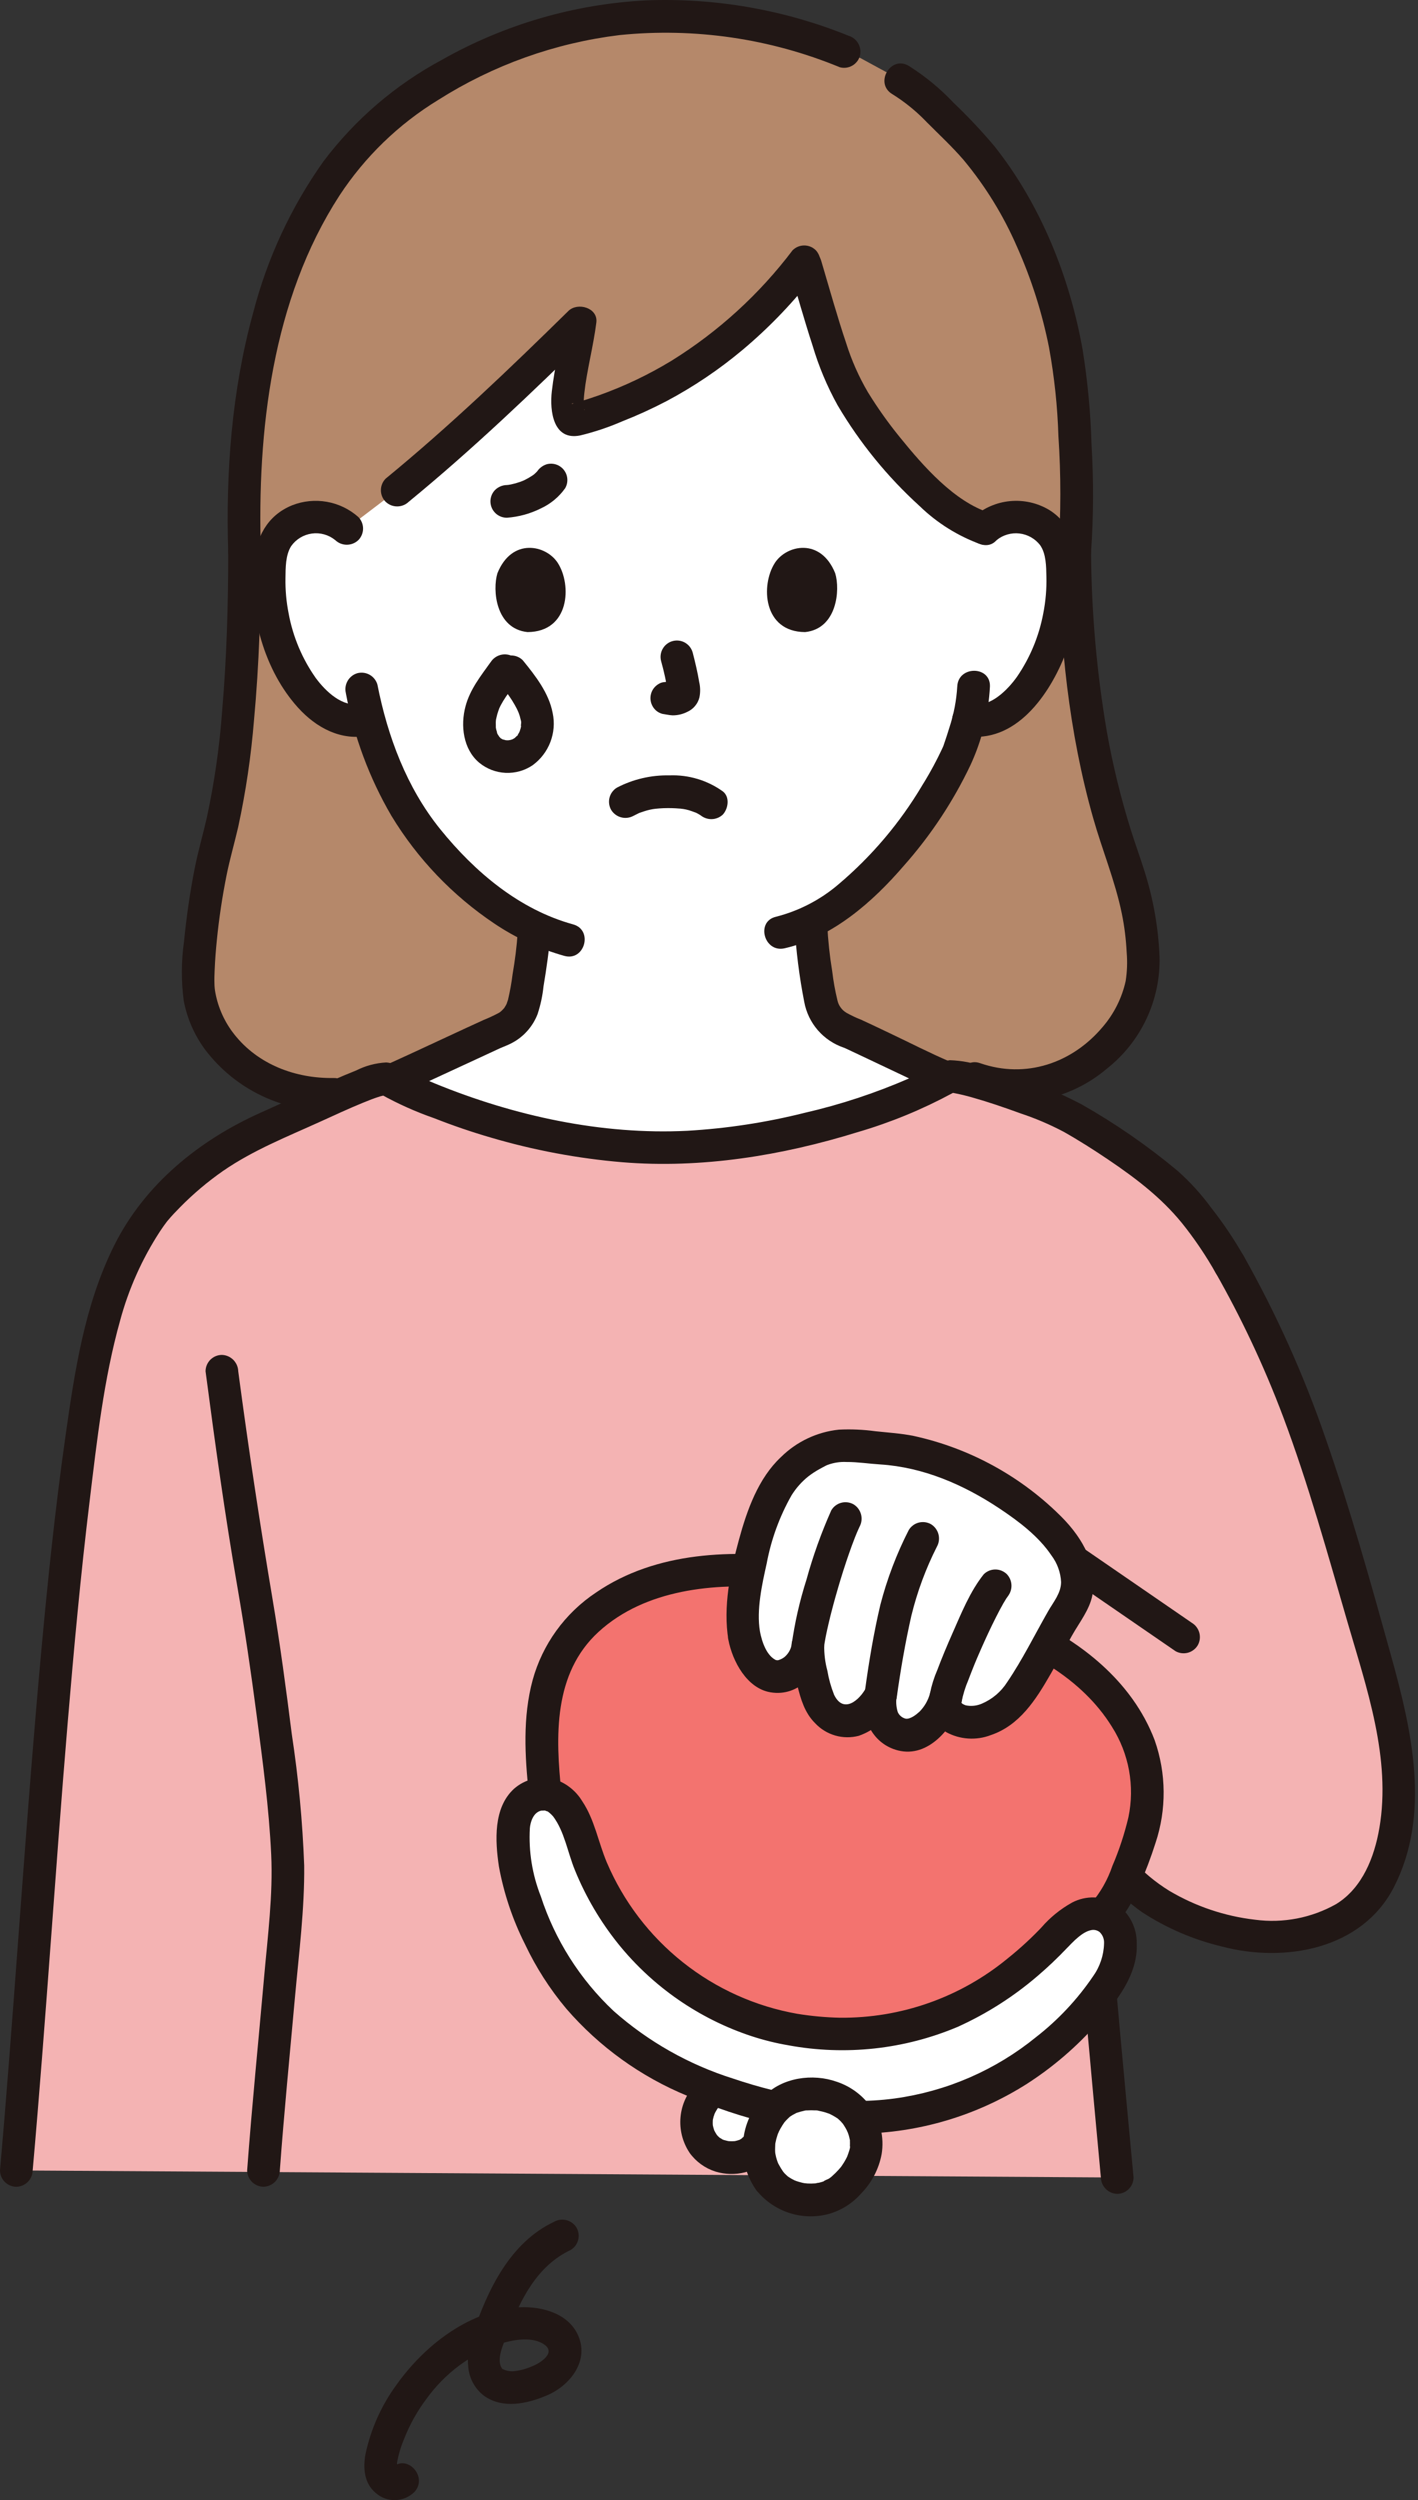 <svg width="454" height="800" viewBox="0 0 454 800" fill="none" xmlns="http://www.w3.org/2000/svg">
<rect x="0" y="0" width="454" height="800" fill="#333333" stroke="none"/>
<g id="Deg">
<path id="Vector" d="M146.111 340.542C129.545 344.88 117.293 348.932 117.293 348.932C85.085 355.766 63.236 333.654 63.423 313.492C63.919 298.42 66.059 283.447 69.803 268.838C74.764 251.119 78.304 219.932 78.304 176.697C76.183 112.904 92.965 66.646 119.418 41.319C135.365 26.061 171.295 5.254 211.675 5.254C231.773 4.937 251.722 8.758 270.281 16.479L275.532 18.607L286.179 24.39C295.681 29.547 298.216 33.475 306.943 41.895C327.132 61.371 341.165 96.412 343.395 127.791C344.049 136.843 345.522 160.395 344.095 176.697C344.812 230.565 354.742 260.715 359.869 275.556C363.901 286.354 366.008 297.775 366.094 309.3C366.275 329.463 341.217 355.572 312.41 345.238C312.41 345.238 244.806 331.05 210.587 330.215C191.948 329.761 165.933 335.355 146.111 340.542Z" fill="#B5886A"/>
<path id="Vector_2" d="M338.863 176.697C339.28 205.382 342.179 234.342 350.067 262.005C352.957 272.143 357.042 281.965 359.167 292.303C360.007 296.422 360.529 300.599 360.73 304.797C360.983 307.839 360.874 310.901 360.405 313.917C359.204 319.323 356.69 324.35 353.084 328.554C343.275 340.235 328.39 345.261 313.801 340.191C307.427 337.977 304.688 348.082 311.02 350.281C318.348 352.752 326.191 353.285 333.787 351.829C341.382 350.372 348.471 346.975 354.365 341.968C359.753 337.732 364.084 332.303 367.015 326.108C369.947 319.914 371.399 313.123 371.258 306.271C370.89 297.009 369.292 287.838 366.504 278.998C365.118 274.536 363.503 270.148 362.099 265.702C358.851 255.339 356.27 244.778 354.372 234.085C351.137 215.126 349.45 195.936 349.326 176.704C349.23 169.977 338.765 169.958 338.863 176.704V176.697Z" fill="#211715"/>
<path id="Vector_3" d="M111.03 169.127C109.376 167.692 107.431 166.63 105.328 166.014C103.226 165.399 101.016 165.244 98.848 165.561C96.721 165.862 94.688 166.636 92.899 167.825C91.11 169.014 89.61 170.589 88.51 172.434C87.235 174.981 86.509 177.767 86.38 180.612C85.451 191.742 87.6 202.912 92.592 212.902C94.946 217.952 98.361 222.434 102.604 226.044C105.991 228.745 110.773 231.801 116.848 230.284L117.986 229.994C121.719 244.689 128.61 258.395 138.179 270.157C147.095 281.307 158.324 290.389 171.093 296.776C170.785 302.432 170.114 308.062 169.083 313.632C167.854 320.65 168.239 326.928 158.481 330.448C157.827 330.681 126.971 345.118 125.092 345.758L123.597 346.268C139.726 367.525 178.231 383.025 214.561 383.025C250.245 383.025 286.249 366.071 303.654 345.111L301.57 344.254C300.583 343.847 272.907 330.681 272.262 330.448C262.503 326.923 262.889 320.639 261.66 313.632C260.554 307.436 259.862 301.174 259.587 294.886C284.155 282.843 303.737 249.188 307.22 239.739C307.857 237.806 309.271 233.854 310.35 229.327C314.71 228.686 320.512 228.688 323.821 226.057C328.064 222.447 331.479 217.965 333.832 212.916C338.825 202.925 340.973 191.754 340.042 180.625C339.915 177.78 339.19 174.994 337.915 172.447C336.814 170.602 335.314 169.027 333.525 167.838C331.736 166.649 329.704 165.875 327.577 165.574C325.409 165.257 323.199 165.412 321.096 166.028C318.994 166.643 317.049 167.705 315.394 169.14C298.303 163.909 277.7 136.599 271.113 124.238C266.508 115.6 261.496 96.87 257.527 83.654C238.644 108.254 214.648 125.677 184.847 134.188C177.76 136.296 184.439 113.819 185.697 103.197C166.86 121.701 146.27 141.24 127.165 156.86L111.03 169.127Z" fill="white"/>
<path id="Vector_4" d="M306.484 219.686C306.219 224.123 305.381 228.507 303.99 232.729C303.53 234.255 303.024 235.781 302.516 237.291C302.371 237.727 302.226 238.155 302.08 238.575C302.022 238.741 301.945 238.902 301.887 239.07C301.557 240.031 302.285 238.176 302.015 238.771C300.037 243.083 297.786 247.263 295.275 251.287C288.155 263.285 279.076 274.005 268.415 283.004C262.634 287.932 255.801 291.468 248.44 293.343C241.883 294.869 244.658 304.95 251.221 303.433C266.575 299.884 279.353 288.674 289.377 277.019C297.975 267.337 305.16 256.489 310.721 244.796C314.381 236.9 316.495 228.377 316.951 219.686C317.186 212.95 306.721 212.959 306.488 219.686H306.484Z" fill="#211715"/>
<path id="Vector_5" d="M114.729 165.435C111.885 162.916 108.399 161.233 104.657 160.571C100.916 159.909 97.064 160.294 93.527 161.683C85.364 165.018 81.918 172.192 81.149 180.612C79.706 196.439 84.599 214.454 95.378 226.386C101.263 232.912 109.317 237.232 118.239 235.323C124.819 233.917 122.036 223.829 115.457 225.233C109.677 226.469 104.267 221.22 101.115 216.974C96.734 210.769 93.758 203.683 92.396 196.21C91.669 192.516 91.335 188.756 91.398 184.991C91.439 181.698 91.398 177.624 93.224 174.747C93.995 173.656 94.982 172.736 96.124 172.044C97.266 171.351 98.538 170.901 99.861 170.721C101.184 170.541 102.53 170.635 103.815 170.998C105.101 171.36 106.297 171.984 107.332 172.828C108.33 173.777 109.654 174.305 111.03 174.305C112.407 174.305 113.731 173.777 114.729 172.828C115.7 171.842 116.244 170.513 116.244 169.129C116.244 167.745 115.7 166.417 114.729 165.43V165.435Z" fill="#211715"/>
<path id="Vector_6" d="M110.741 221.848C113.305 235.672 118.246 248.947 125.345 261.083C133.684 274.824 144.924 286.577 158.278 295.522C165.158 300.146 172.733 303.64 180.716 305.872C187.218 307.659 189.993 297.569 183.497 295.784C166.26 291.045 152.005 279 140.945 265.312C130.212 252.031 124.111 235.667 120.839 219.065C120.458 217.734 119.571 216.607 118.368 215.924C117.165 215.24 115.742 215.057 114.405 215.411C113.082 215.804 111.963 216.693 111.282 217.893C110.6 219.092 110.409 220.509 110.749 221.846L110.741 221.848Z" fill="#211715"/>
<path id="Vector_7" d="M252.843 86.257C255.26 94.391 257.542 102.57 260.18 110.637C262.136 117.235 264.805 123.601 268.14 129.622C275.232 141.66 284.102 152.558 294.449 161.947C300.029 167.353 306.689 171.517 313.993 174.167C320.423 176.211 323.176 166.102 316.774 164.077C305.516 160.498 295.598 149.144 288.087 139.882C284.365 135.312 280.951 130.501 277.866 125.481C274.975 120.554 272.651 115.316 270.939 109.867C268.003 101.148 265.551 92.281 262.931 83.466C261.017 77.028 250.916 79.761 252.843 86.248V86.257Z" fill="#211715"/>
<path id="Vector_8" d="M253.78 80.06C243.136 94.142 229.982 106.137 214.981 115.441C207.604 119.921 199.789 123.636 191.658 126.529C189.499 127.292 187.319 128.002 185.119 128.659C184.553 128.777 183.997 128.939 183.456 129.145C183.02 129.363 182.673 128.948 183.951 129.097C184.522 129.131 185.078 129.291 185.58 129.565C186.082 129.84 186.517 130.222 186.854 130.684C187.617 131.662 186.932 131.209 186.874 130.428C186.972 131.736 186.885 130.211 186.874 129.761C186.86 128.359 186.939 126.957 187.111 125.566C187.859 118.678 190.008 110.624 190.93 103.197C191.514 98.476 184.949 96.604 181.993 99.492C163.115 118.037 143.94 136.373 123.466 153.161C122.494 154.147 121.949 155.475 121.949 156.86C121.949 158.244 122.494 159.573 123.466 160.559C124.461 161.512 125.786 162.044 127.165 162.044C128.543 162.044 129.868 161.512 130.864 160.559C151.338 143.775 170.513 125.437 189.396 106.898L180.459 103.193C180.326 104.257 180.389 103.546 180.439 103.345C180.328 103.795 180.295 104.276 180.221 104.734C180.073 105.628 179.914 106.521 179.75 107.415C179.391 109.362 179.007 111.301 178.632 113.246C177.863 117.232 177.13 121.23 176.67 125.267C175.973 131.431 177.067 141.107 185.762 139.333C190.367 138.222 194.866 136.714 199.211 134.827C204.054 132.924 208.792 130.763 213.405 128.353C222.101 123.733 230.289 118.214 237.833 111.886C246.483 104.617 254.313 96.426 261.185 87.457C262.124 86.455 262.648 85.133 262.648 83.758C262.648 82.385 262.124 81.062 261.185 80.06C260.199 79.087 258.87 78.541 257.486 78.541C256.101 78.541 254.772 79.087 253.787 80.06H253.78Z" fill="#211715"/>
<path id="Vector_9" d="M349.326 176.697C350.118 165.236 350.168 153.736 349.476 142.269C349.187 132.103 348.236 121.967 346.627 111.925C342.486 88.602 333.181 65.449 318.409 46.812C314.296 41.93 309.917 37.278 305.293 32.877C301.031 28.351 296.211 24.385 290.949 21.074C285.157 17.606 279.891 26.648 285.667 30.107C289.731 32.633 293.459 35.665 296.76 39.129C300.709 43.1 304.844 46.923 308.502 51.17C315.507 59.588 321.276 68.962 325.634 79.009C330.25 89.343 333.686 100.165 335.879 111.269C337.58 120.635 338.582 130.114 338.878 139.629C339.7 151.967 339.692 164.347 338.854 176.684C338.865 178.068 339.42 179.393 340.399 180.371C341.377 181.35 342.702 181.905 344.086 181.916C345.465 181.888 346.779 181.328 347.755 180.353C348.73 179.378 349.29 178.063 349.317 176.684L349.326 176.697Z" fill="#211715"/>
<path id="Vector_10" d="M73.073 176.695C73.073 193.547 72.576 210.413 71.148 227.21C70.307 238.817 68.652 250.351 66.196 261.726C64.951 267.175 63.384 272.52 62.307 278.008C60.805 285.67 59.692 293.426 58.926 301.194C58.024 307.5 57.989 313.901 58.824 320.217C59.912 325.924 62.282 331.31 65.753 335.969C70.543 342.259 76.772 347.307 83.918 350.689C91.064 354.071 98.917 355.688 106.817 355.404C113.544 355.297 113.574 344.834 106.817 344.941C94.68 345.133 82.622 340.664 74.976 330.928C71.939 327.078 69.878 322.55 68.969 317.732C68.772 316.726 68.669 315.705 68.659 314.68C68.611 313.268 68.659 311.846 68.724 310.438C68.853 307.217 69.108 303.999 69.431 300.793C70.13 293.818 71.174 286.873 72.554 280.001C73.6 274.785 75.1 269.697 76.284 264.525C78.714 253.27 80.399 241.867 81.328 230.39C82.984 212.547 83.525 194.61 83.536 176.697C83.536 169.966 73.073 169.953 73.073 176.695Z" fill="#211715"/>
<path id="Vector_11" d="M165.757 298.398C165.434 302.882 164.884 307.348 164.109 311.777C163.769 314.505 163.284 317.213 162.657 319.89C162.565 320.216 161.977 321.736 162.352 320.927C162.109 321.444 161.83 321.944 161.517 322.422C161.066 323.122 161.977 321.923 161.412 322.573C161.238 322.771 161.059 322.965 160.872 323.15C160.454 323.62 159.947 324.003 159.381 324.275C157.93 325.036 156.442 325.723 154.921 326.333C147.188 329.851 139.506 333.484 131.788 337.035C129.796 337.951 127.8 338.863 125.8 339.771C125.087 340.091 124.372 340.405 123.66 340.725C122.337 341.321 124.867 340.29 123.69 340.71C122.371 341.109 121.256 341.999 120.576 343.197C119.896 344.394 119.702 345.808 120.035 347.145C120.414 348.476 121.301 349.606 122.505 350.289C123.709 350.972 125.134 351.155 126.472 350.798C129.547 349.708 132.52 348.156 135.485 346.796C140.229 344.616 144.969 342.426 149.705 340.226C153.201 338.605 156.7 336.985 160.2 335.368C160.494 335.271 160.777 335.144 161.044 334.988C161.011 335.012 159.071 335.775 160.227 335.35C160.796 335.132 161.351 334.899 161.909 334.659C162.957 334.235 163.969 333.729 164.937 333.147C168.204 331.126 170.722 328.094 172.11 324.513C173.068 321.605 173.711 318.602 174.026 315.556C174.966 309.856 175.827 304.165 176.219 298.398C176.219 297.01 175.668 295.679 174.687 294.698C173.706 293.717 172.375 293.166 170.988 293.166C169.6 293.166 168.27 293.717 167.289 294.698C166.308 295.679 165.757 297.01 165.757 298.398Z" fill="#211715"/>
<path id="Vector_12" d="M254.386 295.815C254.85 304.147 255.891 312.438 257.501 320.626C258.117 323.958 259.61 327.066 261.826 329.629C264.043 332.192 266.902 334.118 270.111 335.209C272.085 335.993 268.772 334.539 270.172 335.209C270.686 335.457 271.209 335.69 271.726 335.932C273.358 336.697 274.988 337.465 276.617 338.236C281.03 340.321 285.443 342.41 289.857 344.501C292.869 345.926 295.855 347.456 298.92 348.762C300.128 349.417 301.541 349.588 302.87 349.239C304.2 348.89 305.347 348.049 306.078 346.885C306.769 345.685 306.959 344.261 306.608 342.921C306.257 341.582 305.392 340.434 304.201 339.727C297.699 336.957 291.376 333.685 284.987 330.664C281.888 329.197 278.799 327.697 275.678 326.278C274.061 325.649 272.492 324.906 270.98 324.055C270.256 323.623 269.627 323.046 269.135 322.361C268.642 321.676 268.295 320.897 268.116 320.073C267.377 317.028 266.822 313.942 266.453 310.831C265.636 305.856 265.101 300.84 264.849 295.806C264.82 294.427 264.259 293.114 263.285 292.139C262.31 291.164 260.996 290.603 259.617 290.575C258.234 290.587 256.911 291.142 255.932 292.121C254.954 293.099 254.399 294.422 254.386 295.806V295.815Z" fill="#211715"/>
<path id="Vector_13" d="M271.671 11.435C251.124 3.114 229.042 -0.744 206.89 0.118C183.905 1.299 161.51 7.814 141.479 19.149C126.632 27.109 113.691 38.2 103.552 51.654C93.161 66.3 85.535 82.722 81.048 100.111C74.206 124.946 72.255 151.027 73.068 176.697C73.286 183.413 83.749 183.454 83.531 176.697C82.302 137.887 87.086 95.902 108.672 62.593C116.81 50.189 127.597 39.743 140.258 32.01C157.852 20.842 177.716 13.74 198.402 11.22C222.388 8.787 246.604 12.327 268.89 21.523C270.228 21.883 271.653 21.701 272.857 21.016C274.062 20.332 274.948 19.201 275.324 17.868C275.66 16.531 275.467 15.117 274.787 13.919C274.107 12.72 272.991 11.832 271.671 11.435Z" fill="#211715"/>
<path id="Vector_14" d="M319.095 172.82C320.108 172 321.274 171.391 322.525 171.028C323.776 170.664 325.087 170.553 326.381 170.701C327.675 170.849 328.927 171.254 330.063 171.891C331.199 172.529 332.196 173.386 332.998 174.413C334.959 177.192 334.959 181.251 335.027 184.507C335.125 188.435 334.792 192.362 334.033 196.217C332.675 203.538 329.788 210.491 325.56 216.621C322.609 220.741 317.118 226.351 311.469 225.34C310.132 225.011 308.721 225.206 307.524 225.885C306.327 226.565 305.436 227.677 305.034 228.993C304.677 230.331 304.86 231.755 305.543 232.959C306.227 234.163 307.356 235.051 308.687 235.43C325.077 238.338 336.152 222.221 341.259 208.872C344.272 200.942 345.703 192.499 345.47 184.019C345.232 175.775 343.336 167.8 335.923 163.168C332.165 160.927 327.793 159.938 323.436 160.343C319.08 160.748 314.965 162.527 311.684 165.422C310.714 166.409 310.171 167.737 310.171 169.121C310.171 170.504 310.714 171.833 311.684 172.82C312.679 173.775 314.004 174.308 315.383 174.308C316.762 174.308 318.088 173.775 319.082 172.82H319.095Z" fill="#211715"/>
<path id="Vector_15" d="M162.265 165.668C166.058 165.398 169.762 164.383 173.163 162.682C176.27 161.25 178.949 159.031 180.934 156.245C181.46 155.347 181.706 154.312 181.641 153.274C181.575 152.235 181.201 151.239 180.567 150.414C179.933 149.589 179.067 148.972 178.08 148.641C177.093 148.311 176.03 148.282 175.027 148.559C173.738 148.97 172.632 149.818 171.901 150.957C171.812 151.088 171.718 151.216 171.624 151.343L172.442 150.284C171.843 151.029 171.157 151.699 170.397 152.28L171.457 151.463C169.98 152.571 168.368 153.487 166.661 154.19L167.91 153.664C166.061 154.441 164.121 154.98 162.136 155.266L163.527 155.079C163.108 155.131 162.688 155.173 162.267 155.199C160.885 155.229 159.564 155.773 158.561 156.725C157.827 157.456 157.327 158.39 157.124 159.406C156.921 160.422 157.025 161.476 157.422 162.434C157.819 163.391 158.491 164.209 159.354 164.784C160.216 165.359 161.23 165.664 162.267 165.661L162.265 165.668Z" fill="#211715"/>
<path id="Vector_16" d="M393.705 404.593C388.781 395.713 379.705 383.79 374.41 379.245C363.483 370.154 351.67 362.184 339.149 355.456C325.853 350.007 305.725 343.154 303.375 344.66C282.831 356.648 242.807 367.353 212.424 367.231C181.647 366.621 151.398 359.12 123.902 345.281C121.439 343.869 100.417 354.449 86.91 360.171L84.998 361.043C72.322 366.723 60.93 374.916 51.511 385.126C46.798 390.164 36.504 405.422 31.549 428.732C18.471 490.25 12.496 612.637 5.231 694.496L126.489 695.274L357.7 696.756C354.538 662.482 348.153 595.332 348.685 583.901C359.51 605.592 375.11 613.229 393.221 617.964C411.123 622.644 431.972 618.286 440.368 603.756C443.694 598.097 445.887 591.845 446.827 585.349C449.783 566.298 445.366 549.601 441.014 533.689C439.27 527.305 435.957 515.755 432.354 503.742C419.251 456.911 408.919 431.358 393.705 404.6" fill="#F4B3B3"/>
<path id="Vector_17" d="M344.546 587.291C349.441 597.05 356.653 605.462 365.552 611.789C373.379 616.916 382.034 620.65 391.135 622.825C411.23 628.161 436.037 623.816 446.282 603.861C458.205 580.623 452.028 553.708 445.41 529.91C438.871 506.399 432.288 482.767 424.234 459.723C417.32 439.727 408.619 420.394 398.234 401.96C394.91 396.103 385.869 401.37 389.2 407.242C397.596 422.001 404.82 437.398 410.805 453.288C418.887 474.802 425.012 496.974 431.423 519.024C437.561 540.146 445.449 562.669 441.635 584.928C440.039 594.246 436.214 604.064 427.85 609.236C419.956 613.699 410.821 615.467 401.831 614.271C392.133 613.151 382.78 610.001 374.38 605.027C365.407 599.486 358.197 591.505 353.592 582.018C350.49 576.039 341.457 581.325 344.557 587.297L344.546 587.291Z" fill="#211715"/>
<path id="Vector_18" d="M362.932 696.756C360.006 665.074 356.828 633.392 354.666 601.642C354.302 596.278 353.901 590.892 353.89 585.512C353.875 578.781 343.412 578.768 343.428 585.512C343.451 597.117 344.679 608.776 345.62 620.329C347.011 637.387 348.561 654.433 350.128 671.476C350.907 679.904 351.687 688.332 352.469 696.761C352.505 698.137 353.067 699.447 354.041 700.42C355.014 701.393 356.324 701.956 357.7 701.992C359.085 701.982 360.41 701.428 361.389 700.449C362.368 699.47 362.922 698.145 362.932 696.761V696.756Z" fill="#211715"/>
<path id="Vector_19" d="M10.463 694.496C14.698 646.699 17.675 598.806 21.693 550.983C23.674 527.416 25.834 503.856 28.689 480.373C31.022 461.12 33.206 441.276 38.457 422.554C41.192 412.411 45.511 402.762 51.254 393.965C51.757 393.211 52.275 392.467 52.808 391.733C53.027 391.432 53.25 391.132 53.475 390.833C52.732 391.818 53.532 390.763 53.663 390.615C54.907 389.117 56.241 387.714 57.614 386.332C61.851 382.02 66.48 378.112 71.44 374.657C81.129 367.983 92.015 363.695 102.667 358.854C107.181 356.805 111.741 354.678 116.284 352.827C118.093 352.088 119.922 351.358 121.794 350.791C122.374 350.615 123.021 350.534 123.586 350.327C124.534 349.976 122.594 350.347 123.126 350.397C124.619 350.539 119.693 348.775 121.942 350.161C127.407 353.198 133.124 355.757 139.029 357.81C144.98 360.154 151.03 362.22 157.179 364.007C170.888 368.044 184.971 370.684 199.211 371.887C224.555 373.981 250.362 369.766 274.559 362.272C285.094 359.197 295.273 355.014 304.927 349.795C305.66 349.383 306.928 349.202 305.058 349.577C304.825 349.623 303.75 349.473 304.332 349.68C304.634 349.726 304.939 349.737 305.243 349.712C306.418 349.712 304.371 349.551 305.198 349.712C307.284 350.096 309.339 350.606 311.373 351.184C316.545 352.646 321.639 354.401 326.687 356.241C331.451 357.818 336.076 359.786 340.516 362.126C345.396 364.875 350.132 367.887 354.775 371.019C364.128 377.34 372.769 383.936 379.672 392.938C383.178 397.473 386.357 402.252 389.182 407.24C392.478 413.112 401.517 407.843 398.217 401.958C395.123 396.548 391.639 391.37 387.791 386.467C384.595 382.093 380.931 378.08 376.864 374.5C367.342 366.582 357.135 359.526 346.364 353.414C336.546 348.27 326.174 344.261 315.449 341.467C311.804 340.12 307.967 339.368 304.084 339.239C301.881 339.568 299.786 340.407 297.965 341.689C295.746 342.875 293.482 343.973 291.191 345.009C280.374 349.73 269.143 353.436 257.64 356.079C245.323 359.168 232.742 361.093 220.064 361.827C192.637 363.198 164.699 357.093 139.389 346.75C136.838 345.708 134.321 344.57 131.832 343.402C129.342 342.234 126.469 340.089 123.621 339.965C120.298 340.144 117.049 341.01 114.078 342.506C103.768 346.648 93.695 351.458 83.549 355.99C63.818 364.8 46.391 378.894 36.624 398.396C26.976 417.656 23.851 439.175 20.86 460.281C17.608 483.231 15.227 506.299 13.12 529.378C8.599 578.888 5.478 628.52 1.402 678.074C0.951 683.549 0.484 689.023 0 694.496C0.011 695.88 0.565 697.204 1.544 698.183C2.523 699.162 3.847 699.716 5.231 699.727C6.61 699.699 7.925 699.139 8.9 698.164C9.875 697.189 10.435 695.875 10.463 694.496Z" fill="#211715"/>
<path id="Vector_20" d="M65.812 438.771C68.849 461.876 72.055 484.981 76.033 507.951C78.374 521.465 80.375 535.102 82.149 548.657C84.091 563.495 86.125 578.435 86.827 593.392C87.435 606.348 85.715 619.514 84.58 632.398C82.757 653.09 80.656 673.762 79.13 694.481C79.142 695.864 79.697 697.188 80.676 698.166C81.654 699.145 82.978 699.7 84.362 699.712C85.741 699.686 87.056 699.126 88.032 698.151C89.007 697.175 89.567 695.86 89.593 694.481C90.957 675.953 92.784 657.447 94.452 638.937C95.703 625.039 97.538 610.908 97.392 596.93C96.873 582.872 95.55 568.856 93.429 554.95C91.592 540.383 89.641 525.81 87.204 511.33C83.14 487.197 79.496 463.011 76.275 438.771C76.232 437.397 75.668 436.091 74.695 435.119C73.724 434.147 72.418 433.583 71.044 433.54C69.659 433.548 68.333 434.102 67.353 435.081C66.374 436.06 65.82 437.386 65.812 438.771Z" fill="#211715"/>
<path id="Vector_21" d="M157.038 211.932C153.858 216.386 150.499 220.573 149.051 225.968C147.384 232.134 148.275 239.743 153.439 244.059C155.823 246.02 158.777 247.156 161.86 247.299C164.943 247.441 167.989 246.582 170.543 244.851C173.105 242.98 175.073 240.409 176.209 237.447C177.346 234.485 177.603 231.258 176.949 228.154C175.748 221.743 171.385 216.181 167.37 211.259C166.386 210.282 165.056 209.734 163.67 209.734C162.283 209.734 160.953 210.282 159.969 211.259C159.024 212.258 158.497 213.582 158.497 214.958C158.497 216.334 159.024 217.657 159.969 218.657C160.257 219.008 160.541 219.359 160.822 219.714C160.924 219.84 161.463 220.521 161.04 219.991C160.617 219.461 161.085 220.052 161.142 220.128C161.837 221.055 162.522 221.988 163.171 222.947C163.721 223.762 164.261 224.592 164.741 225.445C164.968 225.84 165.186 226.241 165.395 226.648C165.495 226.844 165.591 227.044 165.687 227.245C165.739 227.354 166.241 228.518 166.003 227.929C165.785 227.404 166.077 228.147 166.094 228.191C166.199 228.492 166.312 228.79 166.402 229.093C166.567 229.621 166.648 230.183 166.814 230.704C166.99 231.262 166.814 230.608 166.814 230.486C166.833 230.743 166.855 230.998 166.864 231.256C166.873 231.513 166.657 232.579 166.807 232.799C166.589 232.485 166.999 231.833 166.807 232.553C166.759 232.74 166.722 232.93 166.672 233.115C166.672 233.156 166.251 234.397 166.258 234.401C166.077 234.283 166.744 233.503 166.308 234.203C166.175 234.421 166.066 234.654 165.933 234.872C165.835 235.033 165.715 235.188 165.619 235.354C166.428 234.512 165.301 235.918 165.619 235.354C165.305 235.674 164.985 235.975 164.658 236.282C164.222 236.696 164.933 236.021 164.952 236.044C164.972 236.068 164.399 236.391 164.318 236.435C164.157 236.526 163.982 236.6 163.821 236.69C163.206 237.034 164.721 236.441 164.039 236.581C163.86 236.616 163.679 236.696 163.503 236.742C163.416 236.766 162.284 237.123 163.1 236.868C163.804 236.65 163.119 236.855 162.868 236.868C162.681 236.868 162.496 236.882 162.308 236.879C162.062 236.845 161.813 236.832 161.565 236.84C161.615 236.812 162.594 237.058 162.04 236.895C161.634 236.751 161.217 236.638 160.793 236.557C160.87 236.498 161.912 237.152 161.029 236.646L160.39 236.28C159.49 235.763 160.547 236.43 160.56 236.43C160.451 236.43 160.02 235.912 159.989 235.883C159.307 235.229 160.316 236.504 159.828 235.698C159.719 235.521 158.984 234.512 159.065 234.307C159.085 234.257 159.383 235.323 159.213 234.597C159.124 234.211 158.971 233.836 158.88 233.448C158.825 233.215 158.792 232.978 158.738 232.744C158.561 231.968 158.71 233.507 158.753 232.723C158.784 232.18 158.71 231.633 158.734 231.077C158.749 230.763 158.782 230.451 158.806 230.14C158.806 230.238 158.64 230.953 158.786 230.358C158.932 229.763 159.041 229.124 159.222 228.514C159.416 227.827 159.658 227.164 159.904 226.493C159.874 226.58 159.577 227.193 159.839 226.652C159.983 226.356 160.116 226.055 160.275 225.761C160.785 224.794 161.35 223.856 161.966 222.953C163.274 220.991 164.726 219.128 166.097 217.207C166.791 216.008 166.983 214.583 166.632 213.242C166.28 211.901 165.413 210.754 164.22 210.049C163.013 209.386 161.598 209.21 160.266 209.56C158.935 209.909 157.787 210.756 157.062 211.926L157.038 211.932Z" fill="#211715"/>
<path id="Vector_22" d="M342.37 504.974L376.335 528.323C377.536 529.01 378.958 529.198 380.296 528.847C381.634 528.496 382.781 527.634 383.491 526.446C384.164 525.242 384.345 523.823 383.995 522.489C383.645 521.154 382.792 520.007 381.614 519.288L347.65 495.939C346.452 495.239 345.024 495.043 343.682 495.395C342.34 495.748 341.193 496.619 340.493 497.817C339.792 499.015 339.597 500.442 339.949 501.784C340.301 503.126 341.172 504.274 342.37 504.974Z" fill="#211715"/>
<path id="Vector_23" d="M177.414 710.922C163.396 717.522 156.214 732.519 151.493 746.493C150.05 749.98 149.515 753.775 149.936 757.525C150.103 759.291 150.63 761.005 151.486 762.559C152.342 764.113 153.508 765.475 154.913 766.559C160.929 770.919 168.769 769.158 175.075 766.492C182.658 763.29 189.012 755.092 184.84 746.733C181.287 739.62 172.065 737.648 164.843 738.389C149.398 739.976 135.759 750.741 126.982 763.037C122.12 769.657 118.724 777.236 117.02 785.27C116.194 789.721 116.584 794.582 120.266 797.675C122.002 799.23 124.27 800.057 126.599 799.985C128.929 799.912 131.141 798.946 132.777 797.287C137.183 792.232 129.813 784.802 125.379 789.889C125.393 789.876 127.537 789.407 127.145 789.915C127.175 789.294 127.163 788.671 127.108 788.051C127.573 785.442 128.331 782.893 129.366 780.453C131.149 775.877 133.548 771.567 136.498 767.641C142.462 759.33 150.882 753.098 160.573 749.824C164.658 748.601 170.63 747.568 174.39 750.299C178.022 752.934 172.902 756.184 170.388 757.156C168.411 758.042 166.297 758.587 164.137 758.767C162.99 758.789 161.856 758.528 160.835 758.006C158.596 755.099 161.325 749.804 162.579 746.489C166.574 735.836 171.951 725.012 182.704 719.944C183.893 719.236 184.757 718.089 185.108 716.75C185.459 715.412 185.27 713.988 184.581 712.788C183.86 711.613 182.713 710.761 181.379 710.411C180.045 710.062 178.627 710.241 177.422 710.911L177.414 710.922Z" fill="#211715"/>
<path id="Vector_24" d="M178.654 530.727C172.25 543.738 172.958 559.486 174.571 574.103C182.789 574.653 185.54 587.286 187.623 593.178C192.726 607.558 201.538 620.333 213.169 630.209C224.799 640.085 238.834 646.711 253.85 649.415C281.567 654.049 307.388 648.194 333.22 624.42C338.233 619.803 345.147 609.86 352.951 612.824C357.746 608.122 360.865 599.347 363.256 593.111C366.388 585.584 367.748 577.439 367.232 569.304C365.342 548.688 347.961 532.451 330.308 523.8C316.548 517.286 302.011 512.559 287.051 509.736C272.543 506.818 258.085 503.361 243.252 502.543C229.101 501.774 214.571 503.415 201.724 509.392C193.219 513.128 185.954 519.208 180.777 526.921C180.001 528.151 179.292 529.421 178.654 530.727Z" fill="#F3736F"/>
<path id="Vector_25" d="M225.272 686.169C223.494 683.65 222.723 680.558 223.11 677.499C223.497 674.44 225.015 671.637 227.364 669.641C229.907 667.841 233.027 667.049 236.12 667.42C239.213 667.791 242.058 669.298 244.102 671.648C248.843 677.998 245.526 684.587 240.687 688.391C238.306 690.019 235.401 690.695 232.546 690.283C229.692 689.872 227.095 688.404 225.272 686.169Z" fill="white"/>
<path id="Vector_26" d="M229.79 683.525C229.52 683.137 229.258 682.745 229.025 682.333C228.914 682.139 228.807 681.936 228.707 681.738C228.249 680.912 228.977 682.538 228.772 681.956C228.48 681.148 228.261 680.314 228.118 679.467L228.304 680.857C228.169 679.836 228.161 678.803 228.28 677.78L228.092 679.17C228.183 678.468 228.329 677.774 228.528 677.095C228.626 676.77 228.777 676.452 228.864 676.127C228.476 677.588 228.532 676.884 228.733 676.461C229.006 675.89 229.317 675.338 229.664 674.809C229.827 674.562 230.008 674.329 230.174 674.087C229.195 675.508 229.653 674.754 229.956 674.423C230.259 674.092 230.61 673.769 230.939 673.451C231.349 673.05 229.762 674.261 230.806 673.581C231.046 673.427 231.292 673.281 231.545 673.146C231.981 672.928 232.835 672.723 231.292 673.207C231.604 673.111 231.902 672.989 232.216 672.882C232.845 672.694 233.488 672.557 234.139 672.472L232.748 672.657C233.896 672.519 235.055 672.519 236.203 672.657L234.812 672.47C235.863 672.627 236.897 672.885 237.899 673.239C238.738 673.525 236.573 672.611 237.751 673.189C237.968 673.292 238.173 673.407 238.38 673.518C238.588 673.629 238.784 673.756 238.982 673.882C239.18 674.009 240.024 674.643 239.2 674.009C238.376 673.374 239.2 674.041 239.364 674.187C239.527 674.333 239.686 674.499 239.839 674.665C240.275 675.129 240.057 675.303 239.586 674.285C239.796 674.635 240.024 674.972 240.27 675.297C240.473 675.626 240.643 675.97 240.83 676.31C241.308 677.182 240.497 675.221 240.787 676.217C240.995 676.873 241.157 677.543 241.271 678.222L241.083 676.831C241.181 677.668 241.181 678.513 241.083 679.349L241.271 677.958C241.179 678.643 241.025 679.317 240.813 679.975C240.772 680.105 240.726 680.236 240.678 680.367C240.479 680.873 240.551 680.712 240.896 679.885C240.702 680.19 240.575 680.563 240.397 680.881C240.078 681.455 239.643 681.971 239.326 682.531C240.02 681.289 239.732 682.01 239.435 682.355C239.189 682.64 238.932 682.917 238.668 683.185C238.206 683.654 237.657 684.042 237.206 684.511C238.234 683.442 237.801 684.075 237.347 684.36C237.162 684.473 236.975 684.578 236.783 684.683C236.312 684.931 235.438 685.069 237.033 684.611C236.815 684.672 236.613 684.763 236.399 684.829C235.817 685.007 235.223 685.141 234.62 685.23L236.011 685.042C234.845 685.197 233.664 685.197 232.497 685.042L233.888 685.23C233.26 685.138 232.64 685.002 232.031 684.822C231.891 684.779 231.19 684.639 231.135 684.511C231.135 684.511 232.384 685.095 231.73 684.757C231.556 684.667 231.377 684.585 231.203 684.493C230.924 684.343 230.653 684.184 230.39 684.009C230.259 683.924 230.137 683.822 230.002 683.741C229.531 683.453 230.884 684.526 230.505 684.123C230.287 683.894 230.032 683.702 229.812 683.469C229.498 683.142 228.755 682.113 229.79 683.519C229.066 682.373 227.957 681.522 226.662 681.121C225.302 680.759 223.854 680.949 222.632 681.649C221.445 682.36 220.585 683.507 220.234 684.845C219.883 686.183 220.07 687.605 220.755 688.807C222.809 691.693 225.754 693.824 229.136 694.875C232.19 695.791 235.435 695.866 238.529 695.093C241.596 694.262 244.353 692.549 246.456 690.167C248.965 687.615 250.666 684.381 251.348 680.868C251.704 678.837 251.657 676.756 251.208 674.743C250.759 672.73 249.918 670.826 248.732 669.139C246.67 666.301 243.775 664.175 240.449 663.058C237.461 661.963 234.227 661.726 231.111 662.373C227.996 663.02 225.123 664.525 222.817 666.718C220.002 669.608 218.261 673.376 217.886 677.393C217.51 681.411 218.522 685.436 220.753 688.798C221.471 689.948 222.582 690.8 223.879 691.196C225.24 691.557 226.689 691.367 227.911 690.668C229.092 689.956 229.949 688.812 230.3 687.478C230.651 686.144 230.468 684.726 229.79 683.525Z" fill="#211715"/>
<path id="Vector_27" d="M253.85 649.419C281.567 654.053 307.388 648.199 333.22 624.424C338.593 619.479 346.144 608.419 354.634 613.665C358.086 615.799 358.808 619.507 358.72 623.389C358.086 628.133 356.276 632.643 353.454 636.509C328.128 670.586 288.457 684.502 247.067 674.157C204.765 663.585 175.764 641.71 165.172 598.05C164.281 594.377 163.747 584.754 165.081 581.225C166.415 577.696 168.098 575.139 171.934 574.3C182.231 572.052 185.33 586.696 187.628 593.178C192.729 607.558 201.541 620.334 213.17 630.21C224.8 640.087 238.834 646.714 253.85 649.419Z" fill="white"/>
<path id="Vector_28" d="M252.459 654.463C270.698 657.816 289.519 655.765 306.608 648.563C315.917 644.357 324.574 638.838 332.315 632.173C335.513 629.437 338.568 626.539 341.47 623.492C343.65 621.257 346.425 618.18 349.404 617.587C349.873 617.493 350.356 617.502 350.821 617.615C351.285 617.728 351.719 617.942 352.092 618.241C352.571 618.705 352.944 619.269 353.184 619.891C353.425 620.514 353.527 621.182 353.485 621.848C353.391 625.677 352.135 629.388 349.884 632.487C344.883 639.823 338.77 646.335 331.764 651.789C318.736 662.406 303.028 669.219 286.373 671.476C268.774 673.839 251.31 670.713 234.631 665.076C220.539 660.628 207.538 653.272 196.467 643.484C185.731 633.399 177.71 620.771 173.144 606.767C170.414 599.846 169.221 592.414 169.645 584.987C169.811 583.058 170.718 579.891 173.351 579.346C173.006 579.415 174.545 579.291 174.839 579.346C173.815 579.184 175.759 579.797 175.304 579.579C175.951 580.055 176.547 580.597 177.082 581.196C180.738 586.068 181.673 592.553 184.075 598.433C187.564 606.995 192.288 614.999 198.095 622.192C209.185 635.856 223.967 646.046 240.682 651.551C244.54 652.811 248.485 653.785 252.485 654.465C253.822 654.795 255.233 654.599 256.43 653.92C257.627 653.24 258.518 652.128 258.92 650.812C259.277 649.474 259.094 648.05 258.411 646.846C257.727 645.642 256.598 644.755 255.267 644.375C241.869 642.014 229.273 636.344 218.622 627.881C207.971 619.419 199.601 608.431 194.272 595.914C191.56 589.492 190.37 582.229 186.425 576.37C184.362 572.941 181.1 570.4 177.27 569.238C175.053 568.7 172.739 568.705 170.525 569.253C168.311 569.801 166.262 570.877 164.553 572.388C157.901 578.491 158.531 589.032 159.723 597.161C161.299 605.816 164.108 614.2 168.065 622.057C171.575 629.493 176.028 636.445 181.315 642.743C191.879 654.952 205.163 664.509 220.097 670.643C237.391 678.054 256.256 683.002 275.172 682.732C294.145 682.5 312.679 676.997 328.706 666.84C336.973 661.538 344.474 655.128 351 647.789C357.28 640.722 364.412 631.91 363.943 621.85C363.983 619.345 363.394 616.869 362.229 614.651C361.065 612.432 359.362 610.541 357.277 609.151C355.17 607.899 352.777 607.207 350.326 607.14C347.875 607.073 345.448 607.633 343.275 608.768C339.508 610.85 336.142 613.589 333.338 616.854C329.987 620.359 326.405 623.636 322.618 626.663C307.503 639.108 288.483 645.823 268.905 645.627C264.328 645.532 259.763 645.111 255.245 644.369C253.908 644.042 252.497 644.238 251.3 644.918C250.104 645.597 249.212 646.709 248.808 648.024C248.449 649.362 248.631 650.787 249.314 651.992C249.997 653.197 251.127 654.084 252.459 654.463Z" fill="#211715"/>
<path id="Vector_29" d="M356.767 616.418C360.107 612.717 362.757 608.448 364.593 603.813C366.642 599.215 368.434 594.507 369.961 589.71C373.521 579.032 373.428 567.473 369.698 556.853C362.491 537.848 345.566 524.657 327.428 516.746C316.463 512.002 305.066 508.322 293.396 505.758C281.46 503.093 269.389 500.499 257.274 498.783C234.934 495.636 210.064 496.368 190.793 509.601C180.875 516.195 173.675 526.152 170.521 537.637C167.348 549.429 168.019 561.862 169.316 573.872C169.355 575.248 169.919 576.556 170.891 577.528C171.864 578.501 173.172 579.065 174.547 579.104C175.932 579.095 177.258 578.541 178.237 577.562C179.216 576.583 179.77 575.257 179.779 573.872C177.817 555.761 177.1 535.427 191.706 522.106C206.611 508.511 228.803 506.399 248.008 508.141C259.104 509.416 270.119 511.317 281 513.837C291.691 515.861 302.233 518.6 312.556 522.037C329.366 527.937 346.372 536.941 356.018 552.553C361.485 561.149 363.374 571.542 361.279 581.512C360.019 586.846 358.299 592.059 356.137 597.095C354.66 601.457 352.367 605.499 349.38 609.005C344.718 613.864 352.105 621.273 356.78 616.403L356.767 616.418Z" fill="#211715"/>
<path id="Vector_30" d="M246.33 697.698C243.718 693.998 242.586 689.455 243.154 684.961C243.723 680.468 245.952 676.351 249.403 673.418C256.675 667.533 269.021 669.728 273.99 676.367C280.955 685.694 276.081 695.372 268.977 700.959C262.922 705.713 251.415 704.81 246.33 697.698Z" fill="white"/>
<path id="Vector_31" d="M250.846 695.058C250.267 694.217 249.736 693.344 249.255 692.443C249.231 692.397 248.871 691.675 249.118 692.194C249.364 692.713 249.041 692.007 249.02 691.946C248.815 691.377 248.627 690.801 248.477 690.215C248.368 689.79 248.309 689.354 248.202 688.929C248.42 689.801 248.22 689.136 248.187 688.632C248.126 687.736 248.204 686.865 248.222 685.971C248.222 685.356 248.207 686.346 248.152 686.372C248.203 686.181 248.236 685.985 248.25 685.788C248.332 685.34 248.43 684.896 248.544 684.456C248.64 684.085 248.748 683.722 248.867 683.366C248.939 683.148 249.338 681.89 249.124 682.588C248.911 683.286 249.286 682.244 249.381 682.047C249.538 681.729 249.702 681.413 249.874 681.104C250.26 680.418 250.681 679.752 251.134 679.109C251.243 678.991 251.339 678.862 251.419 678.723C251.419 678.723 250.715 679.556 251.082 679.175C251.286 678.957 251.465 678.721 251.664 678.503C252.06 678.067 252.496 677.697 252.915 677.291C253.414 676.81 252.106 677.81 252.915 677.291C253.22 677.099 253.516 676.895 253.828 676.714C254.188 676.496 254.593 676.347 254.942 676.127C255.454 675.805 254.493 676.317 254.506 676.293C254.716 676.174 254.943 676.088 255.179 676.04C255.86 675.801 256.555 675.606 257.261 675.456C257.453 675.415 258.164 675.168 258.327 675.262C258.375 675.288 257.207 675.345 257.837 675.338C258.076 675.338 258.32 675.292 258.56 675.279C259.348 675.231 260.138 675.231 260.925 675.279C261.093 675.279 261.915 675.249 262.015 675.371C262.037 675.399 260.925 675.175 261.525 675.306C261.76 675.358 262.002 675.386 262.237 675.432C262.946 675.569 263.646 675.744 264.336 675.955C264.735 676.077 265.123 676.223 265.518 676.358C265.651 676.404 266.237 676.631 265.551 676.358C264.864 676.086 265.588 676.38 265.729 676.452C266.351 676.764 266.961 677.084 267.549 677.457C267.835 677.638 268.105 677.851 268.395 678.028C268.881 678.327 267.974 677.756 268.005 677.723C268.035 677.69 268.474 678.122 268.511 678.159C268.801 678.413 269.077 678.681 269.339 678.963C269.5 679.133 270.089 679.964 269.672 679.297C269.236 678.584 270.069 679.874 270.204 680.081C270.518 680.565 270.81 681.06 271.076 681.57C271.235 681.875 271.612 682.863 271.318 682.019C271.466 682.442 271.621 682.858 271.754 683.29C271.887 683.721 271.959 684.129 272.057 684.552C272.225 685.273 272.262 684.626 272.057 684.417C272.155 684.517 272.112 685.101 272.118 685.247C272.135 685.657 272.138 686.069 272.118 686.481C272.118 686.684 272.077 686.891 272.077 687.091C272.077 687.745 272.107 686.675 272.146 686.71C272.38 686.928 271.63 688.964 271.53 689.269C271.469 689.454 271.035 690.577 271.29 689.975C271.545 689.373 271.275 689.997 271.224 690.095C271.102 690.339 270.985 690.585 270.856 690.827C270.438 691.617 269.97 692.378 269.454 693.107C269.335 693.277 269.21 693.443 269.088 693.611C269.125 693.561 269.659 692.935 269.267 693.369C268.988 693.678 268.731 694.005 268.452 694.313C267.8 695.031 267.108 695.711 266.379 696.351C266.226 696.484 265.258 697.316 265.834 696.83C266.409 696.344 265.594 696.987 265.433 697.092C264.997 697.369 263.885 697.689 263.604 698.071C263.628 698.04 264.618 697.713 264.101 697.853C263.883 697.909 263.687 698.003 263.48 698.071C263.059 698.208 262.632 698.326 262.2 698.428C261.808 698.46 261.42 698.537 261.045 698.657C261.056 698.639 262.165 698.552 261.594 698.585C261.376 698.6 261.141 698.633 260.914 698.65C260.11 698.709 259.302 698.716 258.497 698.672C258.386 698.672 257.3 698.528 257.285 698.563C257.305 698.517 258.375 698.77 257.813 698.624C257.531 698.552 257.237 698.522 256.954 698.458C256.154 698.282 255.389 698.023 254.611 697.774C254.447 697.722 253.904 697.613 254.589 697.774C255.273 697.935 254.613 697.774 254.419 697.685C254.057 697.499 253.695 697.321 253.342 697.118C252.989 696.915 252.658 696.682 252.317 696.464C252.1 696.325 251.698 695.825 252.152 696.357C252.605 696.889 252.152 696.342 252.015 696.213C251.718 695.932 251.417 695.662 251.143 695.366C250.894 695.102 250.011 693.933 250.844 695.067C250.121 693.894 248.974 693.045 247.642 692.696C246.309 692.346 244.893 692.523 243.688 693.19C242.501 693.901 241.64 695.048 241.289 696.386C240.938 697.724 241.126 699.147 241.811 700.348C244.463 703.856 248.095 706.5 252.248 707.946C256.402 709.391 260.89 709.574 265.147 708.47C269.244 707.355 272.921 705.057 275.719 701.863C279.099 698.412 281.379 694.036 282.271 689.288C283.15 683.9 281.853 678.383 278.666 673.95C275.993 670.311 272.264 667.586 267.985 666.144C260.186 663.356 250.33 664.732 244.471 670.889C240.72 674.753 238.41 679.788 237.929 685.151C237.447 690.514 238.822 695.88 241.824 700.35C242.171 700.944 242.631 701.463 243.179 701.878C243.726 702.293 244.35 702.596 245.014 702.771C245.679 702.945 246.371 702.986 247.052 702.893C247.733 702.8 248.388 702.573 248.981 702.226C249.575 701.879 250.094 701.419 250.509 700.872C250.924 700.324 251.227 699.701 251.402 699.036C251.576 698.371 251.617 697.679 251.524 696.998C251.43 696.318 251.204 695.662 250.857 695.069L250.846 695.058Z" fill="#211715"/>
<path id="Vector_32" d="M238.261 523.362C237.576 519.128 237.599 514.81 238.328 510.584C239.536 500.929 241.977 491.469 245.593 482.435C248.335 474.624 254.055 468.215 261.505 464.605C266.017 462.301 270.66 462.081 281.776 463.363C288.923 463.757 295.966 465.253 302.656 467.799C313.157 471.89 322.922 477.66 331.572 484.883C340.232 492.174 347.828 501.488 343.885 511.857C337.477 521.969 331.592 534.818 325.323 543.245C322.66 546.529 319.131 549 315.135 550.379C312.363 551.341 309.344 551.316 306.588 550.31C305.236 549.767 304.115 548.769 303.421 547.487C302.726 546.206 302.501 544.723 302.785 543.293C301.886 546.663 300.018 549.695 297.412 552.012C294.717 554.192 290.929 556.184 287.79 554.728C283.612 552.79 280.918 549.431 281.883 542.585C279.071 548.206 273.916 551.853 269.071 550.469C267.476 549.908 266.019 549.014 264.797 547.847C263.574 546.68 262.614 545.266 261.98 543.699C260.577 539.524 258.292 530.838 258.647 526.479C258.116 532.081 252.797 537.51 247.291 536.349C245.096 535.886 240.281 531.686 238.908 526.379C238.664 525.387 238.446 524.397 238.261 523.362Z" fill="white"/>
<path id="Vector_33" d="M243.304 521.971C242.169 515.16 243.945 507.112 245.484 500.22C246.905 492.604 249.577 485.276 253.392 478.534C254.836 476.192 256.673 474.117 258.822 472.4C259.943 471.541 261.126 470.768 262.362 470.085C263.016 469.71 263.689 469.37 264.356 469.017C264.563 468.908 264.779 468.799 264.995 468.714C264.513 468.932 264.616 468.858 265.045 468.714C266.953 468.012 268.983 467.703 271.013 467.807C274.631 467.786 278.182 468.361 281.781 468.588C295.626 469.46 308.561 475.075 320.028 482.704C326.097 486.743 332.553 491.599 336.651 497.731C338.505 500.192 339.577 503.154 339.729 506.231C339.711 509.791 337.287 512.566 335.587 515.545C331.249 523.137 327.374 531.039 322.452 538.28C320.512 541.324 317.697 543.711 314.376 545.126C312.754 545.841 310.949 546.032 309.213 545.673C308.87 545.556 307.735 545.148 307.837 544.669C308.206 543.331 308.028 541.901 307.343 540.695C306.658 539.488 305.522 538.603 304.184 538.234C302.846 537.865 301.417 538.043 300.21 538.728C299.003 539.413 298.118 540.55 297.749 541.887C297.149 544.092 295.986 546.103 294.373 547.722C293.329 548.668 291.402 550.209 289.913 549.928C289.368 549.789 288.862 549.527 288.433 549.163C288.004 548.799 287.663 548.342 287.437 547.827C286.904 546.123 286.797 544.314 287.123 542.559C287.755 537.316 279.677 535.564 277.376 539.919C275.185 544.06 270.032 548.516 267.042 542.269C266.052 539.767 265.328 537.168 264.881 534.515C264.174 531.887 263.839 529.172 263.887 526.45C263.873 525.067 263.318 523.745 262.34 522.767C261.362 521.789 260.039 521.233 258.656 521.219C257.279 521.253 255.968 521.815 254.994 522.789C254.021 523.763 253.459 525.074 253.425 526.45C253.108 527.963 252.278 529.32 251.075 530.291C250.516 530.703 249.889 531.013 249.222 531.209C248.834 531.351 247.936 531.017 248.786 531.353C245.486 530.062 243.952 525.385 243.289 521.956C242.909 520.625 242.022 519.496 240.819 518.813C239.616 518.129 238.192 517.945 236.855 518.301C235.532 518.697 234.413 519.59 233.735 520.793C233.056 521.996 232.87 523.415 233.214 524.753C234.522 531.523 239.084 540.209 246.661 541.499C255.951 543.08 262.767 534.879 263.892 526.459H253.429C253.404 530.778 254.019 535.077 255.256 539.215C256.378 543.677 257.603 548.03 260.964 551.371C262.716 553.251 264.946 554.619 267.414 555.331C269.883 556.043 272.499 556.071 274.982 555.412C277.467 554.548 279.756 553.201 281.718 551.448C283.68 549.696 285.275 547.572 286.413 545.2L276.665 542.561C275.736 550.257 279.571 558.087 287.524 560.105C297.3 562.588 305.18 552.734 307.841 544.671L297.754 541.889C297.225 544.245 297.447 546.706 298.388 548.929C299.33 551.151 300.945 553.023 303.005 554.281C305.161 555.444 307.542 556.13 309.987 556.291C312.432 556.452 314.882 556.086 317.173 555.216C326.472 552.104 331.714 543.768 336.343 535.71C338.7 531.608 340.921 527.427 343.24 523.305C345.559 519.183 348.851 515.092 349.753 510.406C351.591 500.874 346.664 492.358 340.217 485.725C327.207 472.553 310.658 463.436 292.573 459.479C288.483 458.642 284.401 458.415 280.275 457.968C276.409 457.433 272.502 457.261 268.604 457.454C261.609 458.186 255.07 461.275 250.062 466.214C242.762 473.03 239.163 483.233 236.602 492.628C233.807 502.872 231.447 514.15 233.217 524.759C233.595 526.091 234.482 527.22 235.686 527.904C236.889 528.587 238.314 528.77 239.651 528.412C240.973 528.017 242.091 527.126 242.772 525.926C243.453 524.725 243.643 523.309 243.304 521.971Z" fill="#211715"/>
<path id="Vector_34" d="M307.844 544.677C308.325 542.225 309.065 539.83 310.05 537.532C310.677 535.854 311.338 534.189 312.011 532.532C312.221 532.022 312.431 531.513 312.643 531.006C313.186 529.698 312.208 532.013 312.772 530.703C313.197 529.718 313.62 528.741 314.052 527.754C315.625 524.188 317.264 520.648 319.032 517.176C319.732 515.8 320.449 514.436 321.212 513.098C321.517 512.568 321.829 512.038 322.158 511.522C322.457 511.057 323.73 509.414 322.376 511.118C323.319 510.117 323.844 508.794 323.844 507.419C323.844 506.044 323.319 504.721 322.376 503.72C321.39 502.748 320.061 502.203 318.677 502.203C317.293 502.203 315.964 502.748 314.978 503.72C310.599 509.205 307.826 516.108 305.017 522.466C303.273 526.405 301.599 530.378 300.08 534.409C299.038 536.811 298.257 539.318 297.749 541.887C297.426 543.223 297.623 544.632 298.302 545.828C298.981 547.023 300.09 547.915 301.403 548.322C302.74 548.681 304.165 548.499 305.369 547.815C306.573 547.131 307.46 546.001 307.837 544.669L307.844 544.677Z" fill="#211715"/>
<path id="Vector_35" d="M287.067 543.448C288.296 534.566 289.822 525.685 291.805 516.94C293.678 509.301 296.42 501.901 299.977 494.886C300.642 493.68 300.818 492.264 300.468 490.932C300.119 489.6 299.271 488.453 298.1 487.728C296.899 487.04 295.476 486.852 294.138 487.203C292.799 487.554 291.652 488.416 290.942 489.605C287.048 497.225 284.001 505.249 281.857 513.533C279.749 522.47 278.234 531.584 276.979 540.667C276.656 542.003 276.854 543.412 277.533 544.607C278.211 545.803 279.319 546.695 280.632 547.103C281.97 547.462 283.394 547.28 284.599 546.596C285.803 545.913 286.689 544.782 287.067 543.45V543.448Z" fill="#211715"/>
<path id="Vector_36" d="M263.894 526.466C263.933 526.104 264.158 525.106 263.859 526.655C263.911 526.376 263.944 526.095 263.99 525.816C264.101 525.13 264.228 524.447 264.36 523.765C264.646 522.305 264.969 520.851 265.309 519.406C266.181 515.674 267.19 511.973 268.264 508.289C269.354 504.525 270.547 500.782 271.839 497.079C272.425 495.396 273.036 493.72 273.685 492.065C273.964 491.349 274.255 490.636 274.557 489.927C274.086 491.054 274.638 489.759 274.703 489.613C274.862 489.254 275.028 488.894 275.196 488.536C275.857 487.33 276.031 485.915 275.682 484.584C275.333 483.253 274.488 482.105 273.319 481.378C272.118 480.69 270.695 480.501 269.356 480.852C268.017 481.203 266.869 482.066 266.161 483.255C262.946 490.463 260.28 497.904 258.188 505.514C256.005 512.35 254.418 519.361 253.442 526.47C253.45 527.855 254.004 529.181 254.983 530.16C255.963 531.14 257.289 531.693 258.674 531.701C260.051 531.67 261.363 531.109 262.338 530.134C263.312 529.16 263.873 527.848 263.905 526.47L263.894 526.466Z" fill="#211715"/>
<path id="Vector_37" d="M202.836 261.046C203.443 260.726 204.057 260.42 204.678 260.126C205.783 259.605 203.525 260.536 204.791 260.089C205.24 259.93 205.689 259.769 206.147 259.629C207.372 259.217 208.636 258.932 209.92 258.779C209.889 258.705 208.789 258.905 209.981 258.779C210.351 258.74 210.724 258.705 211.095 258.679C211.995 258.611 212.895 258.578 213.798 258.574C214.639 258.574 215.478 258.587 216.317 258.637C216.703 258.659 217.091 258.687 217.477 258.722C217.695 258.744 219.138 258.772 217.8 258.74C219.074 258.853 220.329 259.135 221.529 259.579C222.046 259.74 222.549 259.987 223.068 260.13C222.948 260.098 221.941 259.594 222.545 259.912C222.763 260.028 222.981 260.13 223.199 260.235C223.515 260.401 223.822 260.575 224.123 260.765C224.559 261.039 225.69 261.92 224.044 260.636C225.043 261.583 226.367 262.111 227.743 262.111C229.12 262.111 230.444 261.583 231.442 260.636C233.164 258.759 233.746 255.034 231.442 253.238C226.468 249.668 220.443 247.862 214.325 248.105C208.498 247.981 202.733 249.322 197.559 252.004C196.369 252.713 195.506 253.86 195.155 255.199C194.803 256.538 194.993 257.962 195.682 259.163C196.403 260.338 197.55 261.189 198.884 261.539C200.218 261.888 201.635 261.709 202.84 261.039L202.836 261.046Z" fill="#211715"/>
<path id="Vector_38" d="M211.679 211.579C212.588 214.848 213.315 218.165 213.859 221.514L213.671 220.124C213.736 220.579 213.748 221.039 213.708 221.497L213.896 220.106C213.864 220.316 213.813 220.523 213.743 220.723L214.271 219.472C214.21 219.611 214.137 219.743 214.053 219.869L214.87 218.812C214.773 218.929 214.664 219.036 214.545 219.13L215.605 218.312C215.352 218.469 215.089 218.608 214.818 218.729L216.067 218.201C215.641 218.383 215.196 218.514 214.739 218.589L216.13 218.402C215.716 218.451 215.299 218.451 214.885 218.402L216.276 218.589C215.807 218.524 215.345 218.408 214.877 218.345C214.202 218.128 213.481 218.096 212.791 218.254C212.098 218.283 211.426 218.497 210.844 218.873C210.251 219.219 209.731 219.68 209.316 220.227C208.9 220.774 208.597 221.398 208.423 222.063C208.248 222.728 208.207 223.42 208.3 224.101C208.394 224.782 208.62 225.438 208.967 226.031C209.3 226.621 209.748 227.138 210.286 227.55C210.823 227.962 211.439 228.261 212.095 228.429C213.185 228.575 214.225 228.849 215.323 228.897C216.983 228.907 218.62 228.517 220.097 227.759C221.034 227.333 221.864 226.702 222.526 225.913C223.188 225.125 223.666 224.198 223.925 223.202C224.263 221.585 224.247 219.915 223.877 218.306C223.336 215.106 222.595 211.932 221.773 208.794C221.59 208.131 221.279 207.511 220.856 206.968C220.433 206.426 219.908 205.972 219.31 205.633C218.712 205.293 218.053 205.075 217.371 204.991C216.688 204.906 215.996 204.956 215.333 205.139C214.67 205.322 214.05 205.634 213.508 206.057C212.965 206.479 212.512 207.005 212.172 207.603C211.833 208.201 211.615 208.86 211.53 209.542C211.445 210.224 211.496 210.917 211.679 211.579Z" fill="#211715"/>
<path id="Vector_39" d="M159.268 183.4C157.609 188.793 158.69 201.2 168.906 202.255C182.41 202.174 183.129 187.175 178.582 180.124C174.861 174.35 163.917 171.948 159.268 183.4Z" fill="#211715"/>
<path id="Vector_40" d="M267.399 183.402C269.06 188.795 267.979 201.2 257.763 202.255C244.248 202.174 243.54 187.175 248.085 180.124C251.805 174.35 262.75 171.95 267.399 183.402Z" fill="#211715"/>
</g>
</svg>
